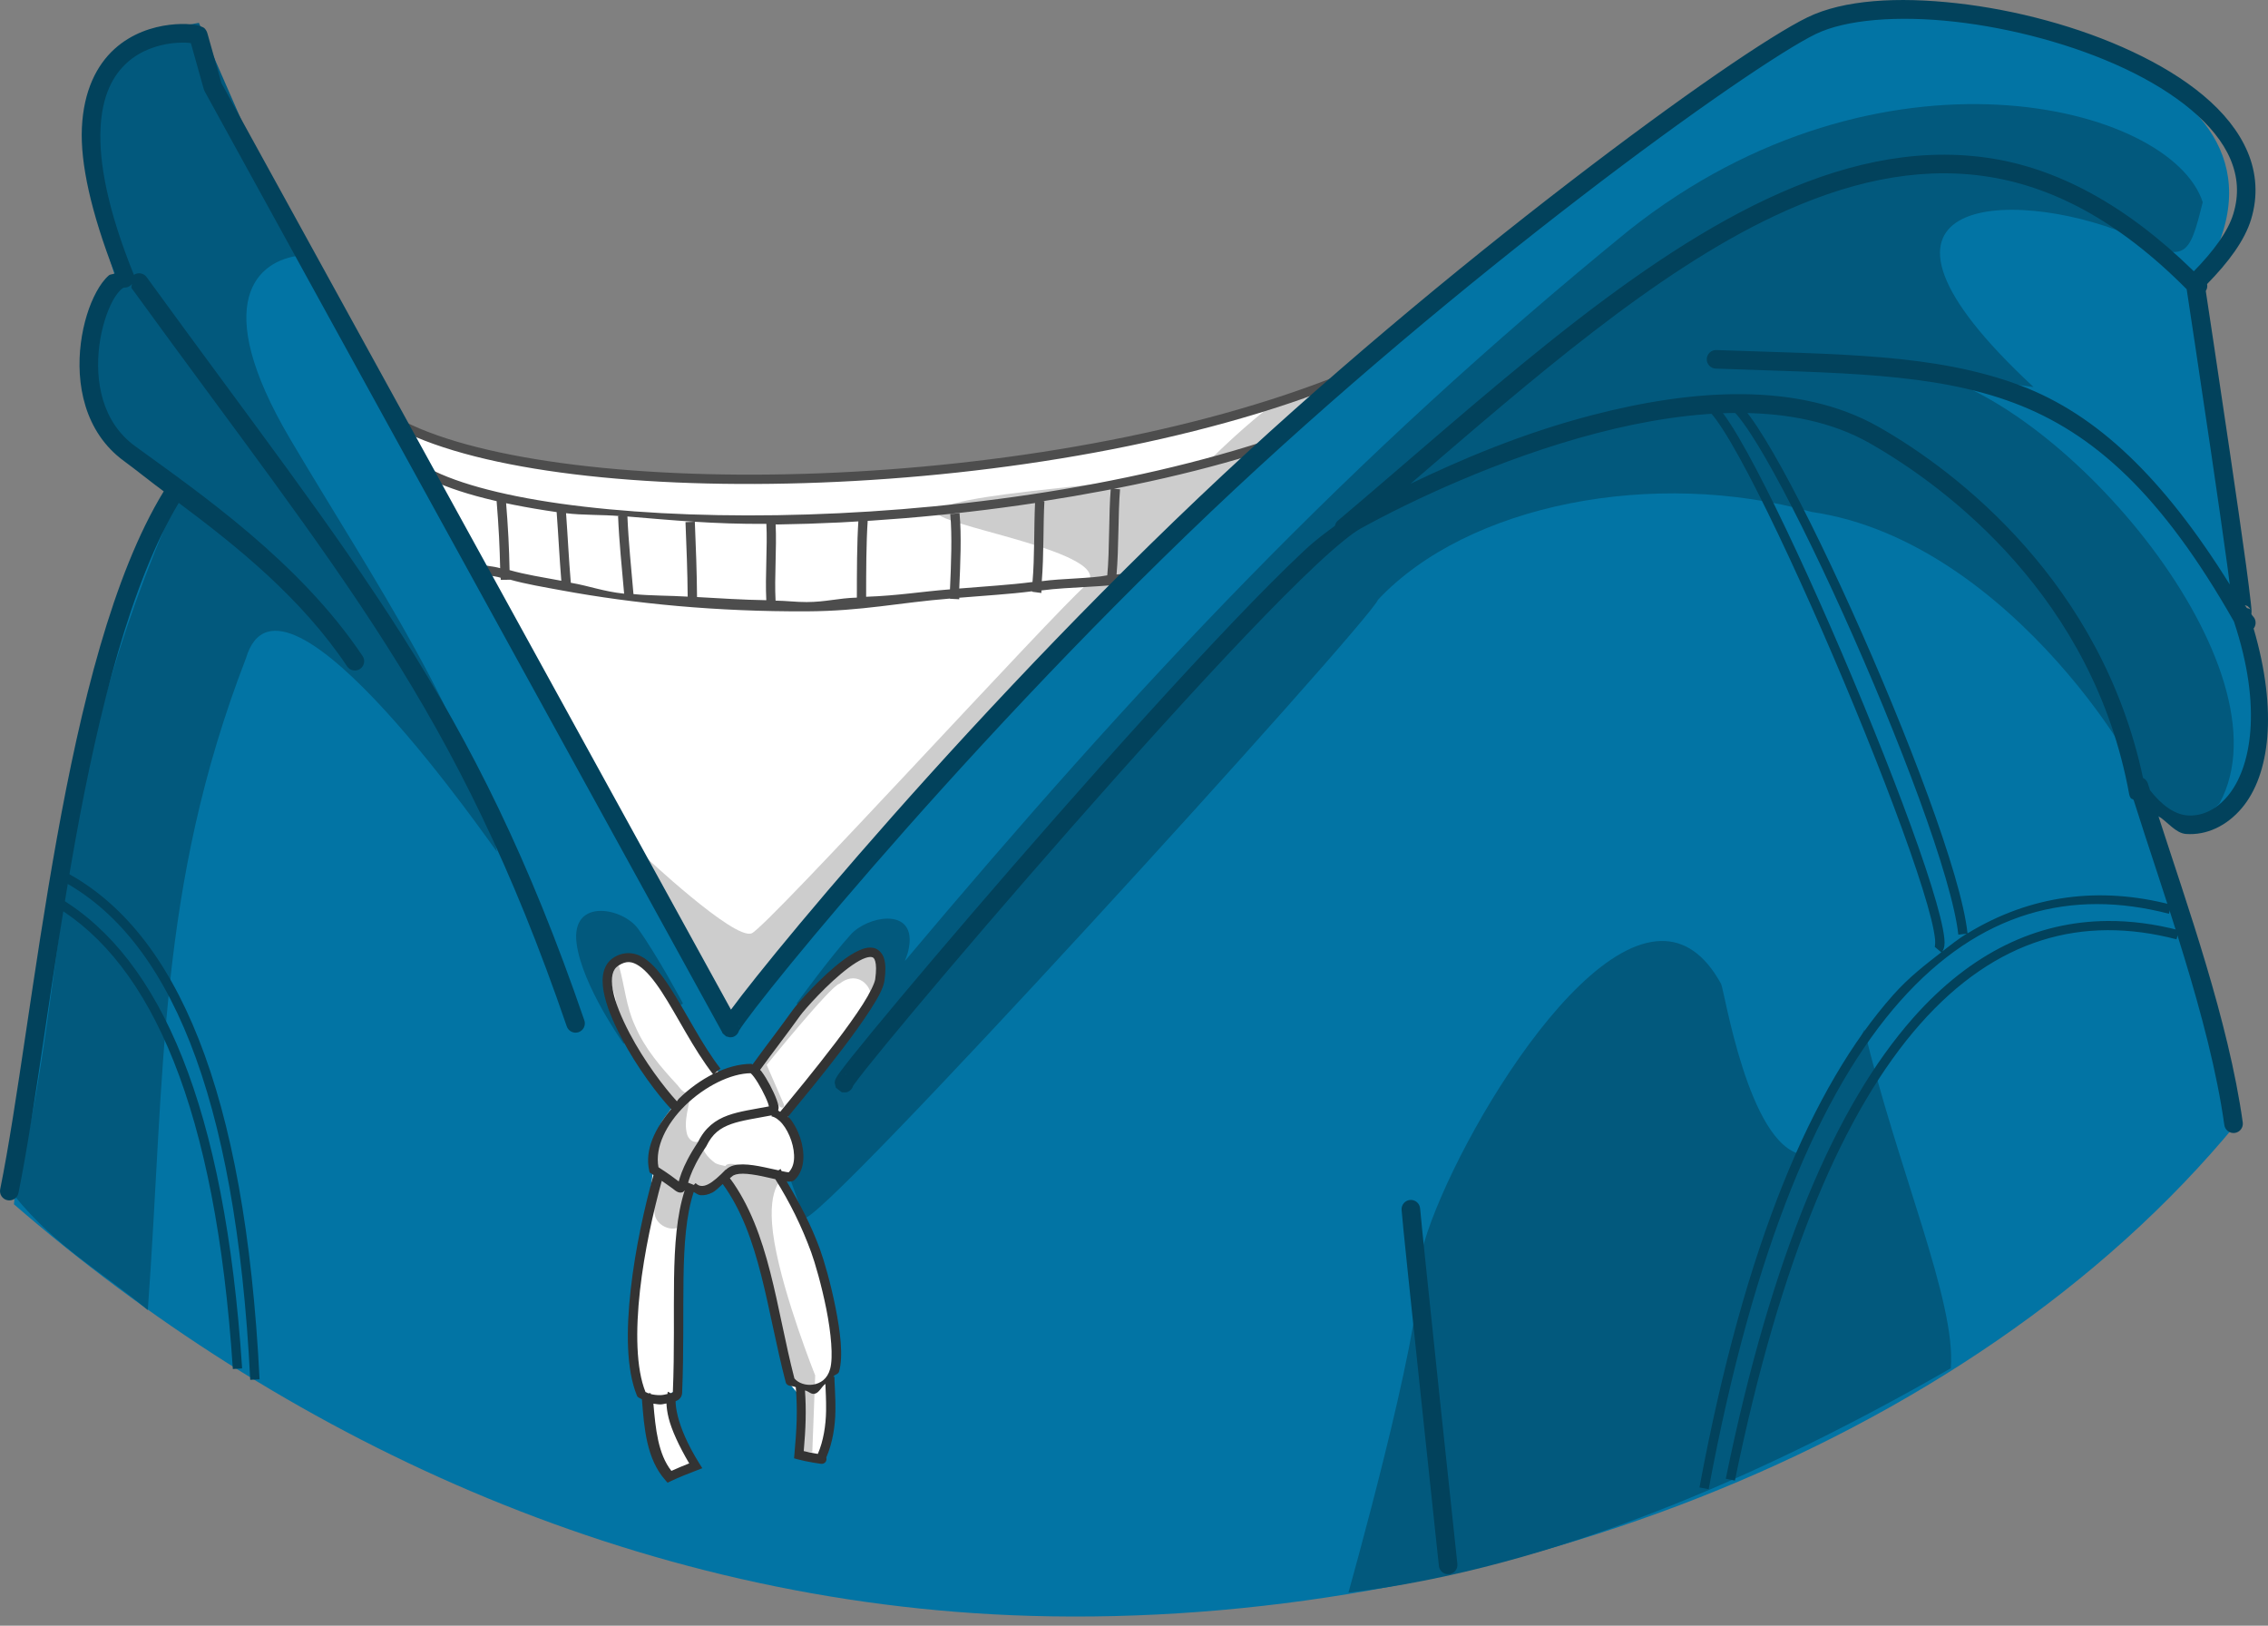<svg width="180" height="129" viewBox="0 0 180 129" fill="none" xmlns="http://www.w3.org/2000/svg">
<rect x="0" y="0" width="180" height="129" fill="#808080" stroke="none"/>
<path d="M177.495 89.171C156.071 115.184 117.129 129.236 81.814 128.222C50.121 127.313 22.006 113.678 1.106 95.562C2.915 76.616 5.243 57.639 13.802 38.293C6.62 34.349 5.45 28.821 9.158 22.008C4.662 7.956 8.657 3.32 16.404 2.846C21.119 18.683 45.847 56.322 57.926 80.93C86.063 50.357 112.925 17.052 147.756 0.809C157.186 0.102 185.231 5.563 174.509 22.387L178.071 47.928C181.477 65.754 176.298 66.034 170.273 64.585C172.68 72.78 177.606 83.854 177.495 89.171Z" fill="#0274A4"/>
<path d="M15.786 1.815C7.445 3.06 5.886 10.244 9.447 21.912C4.062 31.394 8.927 35.5 14.128 39.431C3.627 63.066 5.752 76.526 1.157 94.901C4.495 99.008 8.197 100.992 11.731 103.955C13.102 85.139 12.484 70.447 19.52 52.235C22.368 42.641 39.512 67.803 39.436 67.578C37.514 57.387 29.544 45.863 23.038 34.852C16.557 23.883 20.476 20.627 23.856 20.27L15.786 1.815ZM129.305 18.255C106.977 36.43 90.132 54.474 71.812 76.261C71.905 76.006 72.013 75.748 72.073 75.502C72.541 73.593 71.622 72.895 70.447 72.893C69.41 72.891 68.175 73.43 67.519 74.155C65.847 76.005 63.198 79.641 63.216 79.629L66.875 82.543L62.105 88.747L62.463 92.865L63.819 96.618C64.404 98.048 108.722 49.33 109.366 47.59C116.498 39.992 131.282 37.135 143.79 40.624C159.845 42.971 170.959 62.573 169.979 62.749C171.875 64.062 173.602 66.393 176.149 63.749C181.995 53.039 163.863 31.764 152.469 29.499L161.393 30.71C145.017 15.52 159.497 14.776 168.828 18.577C173.493 21.024 173.738 20.392 174.819 16.043C172.303 8.276 149.24 2.453 129.305 18.255ZM47.662 72.278C46.488 72.288 45.512 72.996 45.765 74.887C46.209 78.214 49.491 82.817 49.491 82.817L54.205 79.626C54.222 79.64 52.101 75.711 50.636 73.692C50.043 72.874 48.765 72.269 47.662 72.278ZM131.842 74.668C123.694 74.796 112.426 96.372 112.596 101.012C112.775 105.915 107.016 126.382 107.016 126.382C123.174 124.442 140.059 117.071 154.825 108.57C155.279 103.309 150.537 92.582 147.967 81.701L142.989 91.605C138.758 90.803 136.852 78.546 136.594 78.073C135.261 75.64 133.627 74.639 131.842 74.668Z" fill="#02597D"/>
<path d="M32.031 34.131C53.238 41.284 78.499 38.658 105.978 30.68C86.217 47.87 72.029 64.969 57.66 82.071L32.031 34.131Z" fill="white"/>
<path d="M100.801 32.26C100.801 32.26 98.828 33.725 95.94 36.575C94.02 38.47 76.173 38.781 74.42 40.539C73.347 41.616 89.25 43.811 86.116 46.502C83.632 48.634 61.02 73.423 59.672 74.052C58.324 74.681 51.036 67.814 51.036 67.814L58.132 80.948C74.254 62.672 90.284 44.852 105.496 31.091L100.801 32.26Z" fill="#CDCDCD"/>
<path d="M106.683 29.608C94.764 34.436 79.244 37.008 65.131 37.554C51.018 38.1 38.282 36.593 32.049 33.425L31.716 34.085C38.223 37.393 50.977 38.839 65.159 38.29C79.34 37.742 94.92 35.173 106.961 30.295L106.683 29.608ZM101.469 34.642C89.254 38.773 74.501 40.683 61.69 40.881C55.284 40.98 49.361 40.65 44.489 39.965C39.617 39.279 35.788 38.22 33.614 36.927L33.238 37.565C35.54 38.934 39.386 39.943 44.178 40.635C44.326 42.622 44.394 44.172 44.549 46.084C43.129 45.817 41.639 45.587 40.442 45.238C40.406 43.474 40.337 41.969 40.137 39.528L39.401 39.588C39.594 41.951 39.656 43.403 39.695 45.086C39.258 44.947 38.534 44.915 38.135 44.764L37.879 45.456C38.362 45.639 39.2 45.679 39.733 45.844C39.734 45.898 39.744 45.958 39.744 46.013L40.486 46.002C40.486 46 40.486 45.999 40.486 45.996C41.712 46.344 43.173 46.588 44.604 46.852C50.302 47.903 56.9 48.543 64.024 48.51C68.451 48.491 71.348 47.817 75.395 47.496C75.395 47.502 75.396 47.507 75.395 47.513L76.132 47.551C76.133 47.517 76.13 47.465 76.132 47.431C78.166 47.259 80.132 47.15 81.918 46.918C81.916 46.929 81.919 46.946 81.918 46.956L82.649 47.054C82.657 46.994 82.646 46.914 82.654 46.852C84.821 46.556 88.22 46.582 89.826 46.215L89.662 45.495C89.431 45.548 88.861 45.536 88.615 45.587C88.799 43.511 88.733 40.719 88.893 38.825L88.157 38.765C87.987 40.784 88.069 43.66 87.879 45.653C86.613 45.905 84.241 45.901 82.682 46.116C82.851 44.056 82.788 41.603 82.889 39.779L82.758 39.773C89.31 38.754 95.807 37.339 101.704 35.345L101.469 34.642ZM82.147 39.915C82.055 41.836 82.117 44.245 81.945 46.182C80.16 46.416 78.176 46.526 76.131 46.7C76.218 44.819 76.319 42.448 76.154 40.723L75.417 40.794C75.578 42.458 75.483 44.883 75.395 46.765C73.025 46.955 71.296 47.262 68.741 47.354C68.742 45.443 68.744 43.068 68.867 41.301L68.131 41.246C68.005 43.077 68.006 45.498 68.005 47.42C66.468 47.468 65.573 47.767 64.019 47.774C63.169 47.777 62.401 47.669 61.553 47.66C61.452 45.799 61.652 43.558 61.559 41.612C61.612 41.611 61.648 41.617 61.701 41.617C68.215 41.517 75.216 40.963 82.147 39.916L82.147 39.915ZM44.925 40.723C46.156 40.888 47.854 40.832 49.201 40.952L49.054 40.957C49.138 43.024 49.358 45.07 49.534 47.109C47.864 46.93 46.8 46.501 45.302 46.242C45.137 44.282 45.071 42.721 44.925 40.723L44.925 40.723ZM49.795 40.984C53.306 41.276 56.755 41.604 60.823 41.568C60.92 43.412 60.718 45.662 60.817 47.627C58.929 47.597 57.148 47.477 55.32 47.376C55.306 45.428 55.225 43.294 55.145 41.399L54.404 41.431C54.483 43.316 54.563 45.425 54.578 47.343C53.156 47.256 51.624 47.276 50.275 47.141C50.099 45.081 49.881 43.031 49.795 40.984L49.795 40.984Z" fill="#4D4D4D"/>
<path d="M148.704 0.093C146.687 0.264 144.895 0.674 143.463 1.369C140.521 2.795 133.449 7.627 124.533 14.479C115.617 21.332 104.946 30.169 95.148 39.474C84.623 49.47 75.023 59.914 68.131 67.844C64.684 71.809 61.917 75.144 60.048 77.486C59.147 78.615 58.477 79.482 58.014 80.115L17.58 6.61L16.457 2.634C16.444 2.583 16.426 2.534 16.402 2.487C16.233 2.166 16.089 2.16 15.993 2.116C15.897 2.072 15.816 2.045 15.732 2.023C15.562 1.98 15.373 1.951 15.148 1.931C14.699 1.889 14.121 1.888 13.457 1.969C12.13 2.131 10.466 2.631 9.078 3.894C7.691 5.156 6.633 7.178 6.498 10.155C6.371 12.968 7.221 16.831 9.105 21.695C8.957 21.779 8.756 21.748 8.631 21.858C8.254 22.192 7.938 22.637 7.649 23.167C7.072 24.227 6.618 25.651 6.417 27.23C6.014 30.39 6.662 34.268 9.847 36.589C10.742 37.241 11.964 38.233 12.994 38.989C8.937 45.635 6.405 56.005 4.519 66.481C2.612 77.07 1.365 87.717 0.014 94.371C-0.024 94.563 0.016 94.761 0.124 94.924C0.232 95.086 0.401 95.199 0.592 95.238C0.784 95.278 0.983 95.24 1.147 95.132C1.31 95.025 1.425 94.857 1.465 94.665C2.841 87.885 4.073 77.272 5.969 66.743C7.834 56.39 10.393 46.201 14.188 39.905C18.789 43.341 23.906 47.435 27.55 52.879C27.604 52.96 27.673 53.029 27.754 53.083C27.835 53.136 27.925 53.174 28.021 53.193C28.116 53.211 28.214 53.211 28.309 53.192C28.404 53.173 28.494 53.135 28.575 53.081C28.656 53.027 28.725 52.958 28.779 52.877C28.832 52.796 28.87 52.705 28.888 52.61C28.907 52.515 28.907 52.417 28.888 52.322C28.869 52.227 28.831 52.136 28.777 52.056C23.75 44.545 15.782 39.086 10.714 35.395C8.087 33.481 7.524 30.235 7.884 27.416C8.064 26.007 8.483 24.723 8.947 23.871C9.179 23.445 9.427 23.13 9.613 22.966C9.798 22.802 9.863 22.825 9.825 22.819C9.95 22.829 10.076 22.808 10.191 22.756C10.305 22.704 10.405 22.625 10.48 22.524C10.44 22.626 10.423 22.736 10.431 22.846C27.077 45.776 36.273 56.059 44.98 81.44C45.011 81.532 45.06 81.618 45.124 81.691C45.188 81.764 45.266 81.824 45.353 81.867C45.44 81.91 45.535 81.935 45.632 81.942C45.729 81.948 45.826 81.935 45.918 81.904C46.103 81.84 46.255 81.706 46.341 81.53C46.427 81.354 46.44 81.151 46.376 80.966C37.605 55.398 28.248 44.869 11.63 21.979C11.517 21.827 11.349 21.725 11.162 21.694C10.976 21.662 10.784 21.704 10.627 21.809C8.533 16.642 7.856 12.889 7.977 10.22C8.097 7.552 8.978 5.979 10.071 4.985C11.164 3.99 12.523 3.571 13.632 3.436C14.187 3.368 14.679 3.372 15.012 3.403C15.076 3.409 15.097 3.417 15.148 3.426L16.179 7.096C16.195 7.149 16.217 7.2 16.244 7.249L57.305 81.888C57.325 81.936 57.348 81.991 57.349 81.992C57.35 81.993 57.625 82.236 57.627 82.237C57.628 82.238 57.925 82.313 57.927 82.313C57.929 82.314 58.078 82.308 58.129 82.297C58.254 82.264 58.368 82.198 58.46 82.108C58.551 82.017 58.618 81.903 58.652 81.778C58.653 81.776 58.658 81.77 58.658 81.767C58.652 81.784 58.656 81.781 58.686 81.735C58.759 81.614 58.913 81.388 59.133 81.086C59.573 80.482 60.274 79.568 61.2 78.408C63.052 76.087 65.81 72.766 69.244 68.815C76.112 60.913 85.691 50.5 96.169 40.548C105.917 31.291 116.553 22.478 125.434 15.652C134.314 8.826 141.526 3.951 144.107 2.7C146.492 1.543 150.626 1.216 155.14 1.723C159.654 2.23 164.568 3.534 168.627 5.443C172.686 7.351 175.848 9.876 177.015 12.625C177.598 14 177.721 15.422 177.244 16.983C176.818 18.376 175.679 19.925 174.113 21.526C168.671 16.2 163.156 13.272 157.621 12.505C151.794 11.698 145.992 13.08 140.251 15.777C128.769 21.172 117.433 31.817 106.133 41.355C106.038 41.457 105.974 41.584 105.947 41.721C105.191 42.295 104.518 42.747 103.477 43.722C101.884 45.215 99.973 47.137 97.871 49.34C93.666 53.745 88.683 59.268 83.936 64.665C79.189 70.061 74.679 75.331 71.42 79.221C69.791 81.165 68.477 82.763 67.597 83.867C67.157 84.419 66.83 84.846 66.615 85.143C66.508 85.292 66.434 85.397 66.365 85.525C66.348 85.557 66.325 85.589 66.305 85.639C66.293 85.665 66.282 85.696 66.272 85.738C66.261 85.78 66.244 85.915 66.244 85.918C66.244 85.92 66.336 86.308 66.337 86.31C66.338 86.312 66.809 86.675 66.811 86.676C66.813 86.676 67.095 86.692 67.171 86.676C67.247 86.659 67.287 86.638 67.324 86.621C67.417 86.576 67.5 86.511 67.567 86.431C67.634 86.351 67.683 86.258 67.711 86.158C67.736 86.118 67.754 86.095 67.815 86.01C68 85.754 68.32 85.332 68.753 84.789C69.618 83.703 70.929 82.109 72.554 80.17C75.803 76.291 80.31 71.028 85.048 65.641C89.787 60.254 94.758 54.74 98.939 50.36C101.029 48.169 102.925 46.264 104.485 44.802C106.046 43.341 107.31 42.315 107.97 41.95C111.855 39.801 119.023 36.382 126.693 34.38C134.362 32.379 142.493 31.829 148.355 35.149C154.575 38.673 166.152 47.451 168.986 63.039C169.004 63.141 169.043 63.237 169.101 63.323C169.164 63.417 169.27 63.386 169.335 63.476C171.595 70.688 175.36 80.864 176.534 89.272C176.562 89.466 176.665 89.64 176.822 89.758C176.978 89.876 177.175 89.926 177.369 89.899C177.562 89.871 177.737 89.768 177.855 89.612C177.972 89.455 178.023 89.258 177.996 89.065C176.868 80.99 173.57 71.782 171.299 64.752C172.044 65.231 172.678 66.116 173.491 66.175C175.12 66.295 176.727 65.541 177.925 64.119C180.14 61.491 180.785 56.448 178.858 49.874C178.945 49.763 178.999 49.629 179.013 49.487C179.026 49.346 178.999 49.204 178.934 49.078C178.851 48.929 178.766 48.882 178.683 48.734C178.694 48.627 178.697 48.558 178.694 48.483C178.686 48.298 178.66 48.053 178.623 47.72C178.549 47.053 178.427 46.066 178.263 44.862C177.936 42.454 177.458 39.171 176.971 35.858C176.04 29.526 175.147 23.65 175.062 23.091C175.168 22.928 175.205 22.73 175.166 22.54C176.86 20.81 178.143 19.093 178.656 17.414C179.229 15.536 179.081 13.704 178.378 12.047C176.971 8.734 173.492 6.099 169.254 4.107C165.016 2.114 159.978 0.781 155.303 0.256C152.966 -0.006 150.721 -0.078 148.704 0.093L148.704 0.093ZM157.419 13.967C162.765 14.707 168.122 17.485 173.545 22.949C173.58 23.174 174.552 29.563 175.509 36.071C175.995 39.381 176.47 42.666 176.796 45.064C176.872 45.623 176.907 45.927 176.965 46.378C171.678 37.901 166.418 32.878 160.375 30.601C153.585 28.042 145.944 28.131 136.22 27.776C136.025 27.769 135.835 27.84 135.692 27.973C135.549 28.105 135.464 28.29 135.457 28.485C135.45 28.68 135.521 28.869 135.653 29.013C135.786 29.156 135.97 29.24 136.165 29.248C145.924 29.605 153.424 29.556 159.856 31.98C166.161 34.356 171.568 39.231 177.297 49.318C179.582 56.159 178.656 60.962 176.796 63.17C175.844 64.299 174.715 64.784 173.6 64.703C172.592 64.629 171.561 63.893 170.638 62.707C170.59 62.552 170.51 62.318 170.464 62.167C170.433 62.072 170.383 61.984 170.318 61.91C170.252 61.834 170.172 61.774 170.082 61.73C166.793 46.269 155.381 37.434 149.085 33.867C142.662 30.229 134.17 30.903 126.322 32.951C120.748 34.406 115.95 36.467 111.94 38.389C121.649 30.052 131.33 21.599 140.877 17.114C146.448 14.496 151.95 13.209 157.419 13.967H157.419ZM178.159 48.02C178.266 48.056 178.373 48.091 178.372 48.091C178.371 48.09 178.491 48.192 178.519 48.227C178.575 48.298 178.585 48.331 178.595 48.352C178.514 48.301 178.423 48.266 178.328 48.249C178.273 48.152 178.215 48.115 178.159 48.02ZM58.641 81.331C58.658 81.369 58.679 81.419 58.679 81.418C58.679 81.416 58.691 81.526 58.691 81.576C58.688 81.492 58.672 81.409 58.641 81.331L58.641 81.331ZM66.822 85.241C66.891 85.225 67.167 85.242 67.165 85.241C67.165 85.241 67.19 85.261 67.193 85.264C67.028 85.212 66.851 85.22 66.692 85.286C66.719 85.272 66.753 85.258 66.822 85.243L66.822 85.241ZM111.924 95.216C111.729 95.229 111.547 95.32 111.418 95.467C111.289 95.614 111.224 95.806 111.237 96.001C111.268 96.469 111.462 98.365 111.744 101.084C112.026 103.803 112.395 107.283 112.758 110.716C113.485 117.581 114.198 124.257 114.198 124.257C114.219 124.452 114.317 124.63 114.469 124.752C114.621 124.875 114.816 124.932 115.011 124.912C115.205 124.89 115.383 124.793 115.506 124.641C115.629 124.488 115.686 124.293 115.665 124.099C115.665 124.099 114.952 117.427 114.225 110.563C113.862 107.131 113.498 103.649 113.216 100.932C112.935 98.215 112.729 96.202 112.709 95.903C112.696 95.708 112.606 95.526 112.459 95.397C112.311 95.269 112.119 95.203 111.924 95.216Z" fill="#02425C"/>
<path d="M136.978 31.544C136.788 31.579 136.618 31.714 136.52 31.866L137.142 32.264C137.158 32.239 137.13 32.27 137.109 32.275C137.087 32.278 137.11 32.264 137.174 32.298C137.303 32.361 137.557 32.576 137.85 32.919C138.438 33.605 139.22 34.792 140.108 36.328C141.884 39.4 144.102 43.882 146.293 48.735C148.483 53.588 150.648 58.815 152.325 63.4C154.001 67.985 155.186 71.949 155.422 74.166L156.088 74.09C155.43 74.493 154.798 75.001 154.157 75.491C154.331 75.205 154.354 74.906 154.315 74.493C154.271 74.025 154.153 73.435 153.977 72.726C153.625 71.309 153.032 69.421 152.264 67.229C150.729 62.843 148.5 57.231 146.162 51.773C143.823 46.315 141.374 41.012 139.388 37.239C138.395 35.352 137.523 33.852 136.82 32.887C136.468 32.404 136.166 32.055 135.86 31.84C135.707 31.732 135.544 31.648 135.336 31.649C135.128 31.649 134.913 31.784 134.807 31.949L135.429 32.352C135.437 32.338 135.366 32.385 135.336 32.385C135.306 32.385 135.35 32.386 135.434 32.445C135.602 32.563 135.89 32.87 136.22 33.323C136.879 34.228 137.749 35.711 138.734 37.582C140.704 41.324 143.153 46.621 145.486 52.067C147.819 57.513 150.039 63.113 151.567 67.474C152.33 69.654 152.921 71.524 153.263 72.9C153.434 73.589 153.54 74.154 153.579 74.558C153.617 74.963 153.522 75.203 153.568 75.147L154.07 75.567C152.775 76.567 151.48 77.568 150.263 78.938C143.798 86.214 138.464 98.781 134.878 118.03L135.609 118.166C139.181 98.99 144.496 86.539 150.814 79.428C157.132 72.318 164.404 70.495 172.138 72.508L172.323 71.793C166.666 70.321 161.185 70.998 156.153 74.062C155.896 71.681 154.698 67.747 153.017 63.149C151.333 58.542 149.161 53.298 146.963 48.43C144.766 43.562 142.544 39.073 140.746 35.962C139.847 34.407 139.062 33.198 138.412 32.439C138.087 32.06 137.805 31.789 137.496 31.638C137.341 31.562 137.168 31.51 136.978 31.545L136.978 31.544ZM5.222 69.213L4.873 69.862C9.076 72.106 12.531 76.262 15.088 82.744C17.643 89.225 19.287 98.027 19.86 109.489L20.601 109.45C20.026 97.937 18.375 89.064 15.775 82.471C13.175 75.878 9.611 71.556 5.222 69.213V69.213ZM4.764 71.275L4.382 71.907C12.056 76.526 17.12 87.961 18.48 108.632L19.216 108.583C17.849 87.81 12.774 76.096 4.764 71.274V71.275ZM167.251 73.08C161.679 73.124 156.448 75.558 151.839 80.769C145.694 87.718 140.603 99.567 136.967 117.337L137.692 117.484C141.314 99.784 146.393 88.042 152.396 81.255C158.398 74.467 165.272 72.591 172.743 74.536L172.929 73.816C171.005 73.315 169.109 73.065 167.251 73.08V73.08Z" fill="#02425C"/>
<path d="M57.046 85.11C54.484 81.246 49.253 72.076 48.414 77.573C47.943 80.662 53.54 87.711 53.54 87.711L51.85 92.66C51.128 99.257 49.358 106.693 51.326 111.138C51.696 113.265 51.712 115.576 53.053 117.196L55.09 116.165C54.147 114.729 53.582 113.544 53.245 110.533L54.036 110.204C54.175 104.92 52.944 101.145 54.575 93.909C54.68 95.193 56.516 94.105 57.627 93.78C60.779 96.938 61.183 104.072 62.612 109.724L63.553 110.869L63.457 115.168L65.229 115.932L66.015 109.455C66.755 102.293 63.553 98.423 62.13 93.067C64.646 93.418 62.657 90.109 62.505 88.292L70.055 77.98C69.254 72.611 66.018 77.942 63.59 79.718L59.743 84.805L57.046 85.11Z" fill="white"/>
<path d="M65.138 78.528C63.41 80.086 60.19 84.714 60.19 84.714C60.19 84.714 61.624 87.704 61.94 87.854C62.256 88.004 62.23 87.676 62.23 87.676L60.848 84.5C60.848 84.5 65.955 78.188 66.624 78.062C67.832 77.096 68.945 77.923 69.122 78.902C69.122 78.902 70.949 76.419 69.168 75.871C66.845 75.896 66.105 77.629 65.138 78.528ZM48.843 76.612C48.057 76.628 48.37 77.652 48.815 79.068C49.181 81.524 51.198 85.417 53.407 87.656C53.191 88.298 52.272 88.966 52.229 89.865C51.929 90.972 51.686 92.248 52.317 93.287C52.433 94.282 51.821 95.229 51.946 96.236C51.99 97.124 53.104 97.752 53.886 97.382C54.538 96.814 54.435 95.836 54.506 95.051C54.904 93.965 53.736 93.73 55.802 94.174C56.975 94.422 56.874 94.309 57.702 93.297C57.733 93.26 57.76 93.225 57.785 93.191C58.008 93.576 59.473 96.141 60.08 98.315C60.738 100.67 62.963 109.439 62.963 109.439L63.78 110.612L63.47 115.233L64.468 115.23L64.698 109.142C64.698 109.142 62.209 102.937 61.46 98.569C60.711 94.201 62.151 93.507 62.151 93.507L62.112 93.129C62.112 93.129 60.455 92.899 58.684 92.458C57.931 92.271 57.648 92.362 57.571 92.528C57.325 92.465 57.009 92.424 56.777 92.299C56.161 91.86 55.547 91.154 55.715 90.346C55.321 90.836 54.746 90.601 54.544 90.053C54.2 88.899 54.761 87.741 54.799 86.584C54.378 86.977 53.998 86.385 53.76 86.095C52.451 84.682 51.162 83.193 50.402 81.399C49.691 79.897 49.579 78.217 49.123 76.641C49.017 76.62 48.924 76.61 48.843 76.612L48.843 76.612Z" fill="#CDCDCD"/>
<path d="M69.325 75.218C68.938 75.137 68.549 75.247 68.147 75.43C67.745 75.614 67.321 75.885 66.893 76.205C66.036 76.845 65.149 77.689 64.422 78.441C63.696 79.192 63.146 79.828 62.928 80.131C61.753 81.766 60.846 82.921 59.727 84.467C59.684 84.459 59.675 84.418 59.623 84.418C57.695 84.418 55.511 85.583 53.864 87.194C53.804 87.252 53.78 87.33 53.722 87.39C52.74 86.317 51.156 84.253 49.97 81.996C49.318 80.756 48.81 79.522 48.634 78.544C48.545 78.055 48.54 77.632 48.617 77.312C48.694 76.991 48.839 76.779 49.086 76.619C49.706 76.218 50.156 76.273 50.722 76.647C51.288 77.02 51.902 77.766 52.522 78.714C53.761 80.609 55.043 83.266 56.601 85.253L57.185 84.8C55.704 82.912 54.427 80.273 53.144 78.31C52.502 77.329 51.862 76.512 51.131 76.031C50.4 75.549 49.506 75.466 48.682 75.998C48.271 76.264 48.014 76.679 47.903 77.143C47.791 77.608 47.808 78.126 47.908 78.681C48.108 79.791 48.643 81.063 49.315 82.341C50.562 84.714 52.2 86.873 53.269 88.013C52.023 89.494 51.147 91.209 51.524 92.888L51.556 93.035L51.688 93.117C51.78 93.174 51.778 93.189 51.862 93.243C51.151 95.786 50.415 99.109 50.057 102.317C49.696 105.545 49.696 108.637 50.548 110.738V110.744C50.622 110.916 50.806 110.943 50.946 111.033C51.124 113.316 51.305 115.757 52.8 117.446L52.98 117.653L53.231 117.533C53.907 117.21 54.715 116.898 55.319 116.666L55.739 116.503L55.499 116.121C54.523 114.562 54.019 113.284 53.787 112.352C53.671 111.886 53.625 111.505 53.618 111.229C53.617 111.204 53.623 111.209 53.623 111.185C53.717 111.141 53.815 111.104 53.896 111.033C54.02 110.923 54.127 110.748 54.136 110.547C54.421 103.812 53.838 98.301 55.057 94.584C55.237 94.684 55.406 94.825 55.597 94.841C55.919 94.866 56.232 94.78 56.519 94.639C56.822 94.49 57.081 94.193 57.359 93.951C60.348 98.056 60.849 103.921 62.36 109.685L62.382 109.756L62.426 109.816C62.588 110.031 62.924 109.947 63.157 110.078C63.304 111.92 63.24 113.3 63.047 115.412L63.02 115.717L63.314 115.799C63.617 115.886 64.125 115.988 64.547 116.061C64.757 116.097 64.942 116.126 65.065 116.142C65.126 116.151 65.138 116.156 65.239 116.154C65.253 116.153 65.293 116.148 65.294 116.148C65.294 116.148 65.353 116.131 65.354 116.131C65.354 116.131 65.463 116.071 65.463 116.071C65.463 116.071 65.539 115.984 65.539 115.984C65.539 115.984 65.594 115.837 65.594 115.837C65.594 115.837 65.588 115.684 65.588 115.684C65.588 115.684 65.582 115.667 65.577 115.656C66.085 114.489 66.285 113.154 66.302 111.97C66.322 110.698 66.208 109.571 66.226 109.248L66.133 109.243C66.255 109.045 66.528 109.073 66.597 108.823C66.939 107.582 66.687 105.645 66.308 103.74C65.929 101.835 65.398 100.008 65.07 99.11C64.383 97.231 63.461 95.468 62.436 93.749C62.461 93.751 62.493 93.757 62.517 93.76C62.599 93.765 62.678 93.765 62.763 93.754C62.848 93.743 62.953 93.729 63.068 93.623C63.501 93.22 63.702 92.656 63.75 92.069C63.798 91.482 63.699 90.86 63.505 90.275C63.31 89.69 63.02 89.144 62.659 88.709C62.625 88.668 62.57 88.667 62.534 88.628C63.575 87.359 65.292 85.296 66.88 83.207C67.717 82.106 68.499 81.025 69.095 80.093C69.69 79.16 70.109 78.418 70.196 77.807C70.303 77.057 70.295 76.499 70.164 76.062C70.032 75.625 69.711 75.297 69.324 75.217L69.325 75.218ZM69.172 75.943C69.308 75.971 69.382 76.013 69.461 76.275C69.54 76.538 69.56 77.012 69.461 77.704C69.416 78.019 69.051 78.792 68.474 79.695C67.897 80.598 67.122 81.669 66.293 82.76C64.7 84.856 62.958 86.959 61.919 88.225C61.866 88.192 61.816 88.153 61.761 88.126C61.792 87.991 61.805 87.869 61.783 87.755C61.754 87.607 61.706 87.446 61.641 87.27C61.513 86.918 61.325 86.507 61.112 86.108C60.9 85.71 60.667 85.324 60.441 85.023C60.404 84.973 60.364 84.938 60.327 84.892C61.437 83.359 62.342 82.213 63.528 80.562C63.681 80.349 64.248 79.686 64.957 78.953C65.666 78.22 66.537 77.399 67.341 76.799C67.742 76.499 68.126 76.255 68.453 76.106C68.78 75.957 69.038 75.915 69.173 75.943L69.172 75.943ZM59.623 85.16C59.51 85.16 59.547 85.135 59.606 85.188C59.666 85.241 59.751 85.339 59.846 85.466C60.035 85.718 60.258 86.085 60.457 86.458C60.656 86.832 60.836 87.217 60.948 87.522C60.988 87.632 61.003 87.714 61.024 87.794C59.791 88.028 58.687 88.177 57.779 88.504C56.779 88.863 55.952 89.482 55.401 90.62C54.704 91.657 54.314 92.472 54.098 93.046C53.987 93.34 53.918 93.574 53.869 93.745C53.855 93.733 53.858 93.742 53.841 93.728C53.568 93.514 53.013 93.102 52.259 92.621C51.961 91.045 52.876 89.19 54.381 87.718C55.917 86.215 58.002 85.16 59.622 85.16L59.623 85.16ZM61.243 88.503L61.231 88.585C61.488 88.626 61.805 88.831 62.093 89.179C62.382 89.527 62.633 90.004 62.802 90.51C62.971 91.016 63.052 91.55 63.015 92.01C62.98 92.442 62.831 92.779 62.595 93.024C62.589 93.023 62.589 93.024 62.584 93.024C62.479 93.016 62.313 92.984 62.115 92.942C62.092 92.936 62.056 92.931 62.033 92.925C61.999 92.872 61.986 92.809 61.951 92.756L61.782 92.865C61.433 92.786 61.061 92.703 60.631 92.615C60.077 92.501 59.501 92.402 58.974 92.396C58.461 92.391 57.975 92.47 57.627 92.805C57.615 92.814 57.598 92.806 57.588 92.817C57.1 93.32 56.605 93.775 56.192 93.978C55.986 94.08 55.807 94.116 55.658 94.104C55.508 94.092 55.372 94.041 55.205 93.88L55.069 94.022L54.611 93.847C54.656 93.695 54.706 93.532 54.791 93.307C54.992 92.773 55.345 92.009 56.039 90.984L56.056 90.962L56.067 90.939C56.543 89.957 57.151 89.511 58.031 89.194C58.847 88.901 59.955 88.749 61.243 88.502L61.243 88.503ZM58.963 93.133C59.403 93.138 59.951 93.225 60.485 93.335C60.863 93.413 61.197 93.493 61.532 93.569C62.683 95.397 63.632 97.32 64.379 99.361C64.683 100.194 65.213 102.024 65.584 103.888C65.954 105.752 66.141 107.694 65.884 108.627C65.664 109.423 65.121 109.778 64.52 109.87C63.933 109.961 63.334 109.733 63.048 109.38C61.587 103.739 61.095 97.801 57.932 93.488C57.991 93.428 58.059 93.395 58.118 93.335C58.222 93.227 58.523 93.128 58.963 93.133ZM52.522 93.7C52.804 93.904 53.224 94.186 53.384 94.311C53.541 94.433 53.635 94.52 53.798 94.589C53.88 94.624 54.009 94.655 54.147 94.611C54.248 94.579 54.294 94.509 54.344 94.448C53.065 98.427 53.676 103.882 53.4 110.482C53.381 110.498 53.32 110.529 53.253 110.558L53.002 110.433C52.977 110.482 52.991 110.56 52.974 110.612C52.801 110.651 52.633 110.699 52.418 110.705C52.144 110.713 51.877 110.674 51.654 110.623C51.652 110.594 51.635 110.576 51.632 110.547L51.447 110.558C51.349 110.508 51.226 110.448 51.229 110.455C50.477 108.595 50.438 105.57 50.792 102.399C51.135 99.336 51.839 96.181 52.521 93.701L52.522 93.7ZM65.507 109.81C65.524 110.376 65.576 111.008 65.562 111.959C65.545 113.1 65.352 114.349 64.907 115.368C64.826 115.354 64.772 115.345 64.673 115.329C64.361 115.276 64.051 115.205 63.789 115.144C63.947 113.344 63.998 111.956 63.888 110.334C64.163 110.38 64.346 110.645 64.629 110.601C65.004 110.544 65.183 110.051 65.507 109.81L65.507 109.81ZM52.893 111.365C52.91 111.691 52.952 112.062 53.068 112.526C53.297 113.447 53.868 114.711 54.698 116.12C54.256 116.292 53.775 116.495 53.286 116.715C52.23 115.383 52.029 113.388 51.857 111.381C52.052 111.403 52.24 111.447 52.44 111.441C52.602 111.435 52.739 111.387 52.893 111.365V111.365Z" fill="#333333"/>
</svg>
